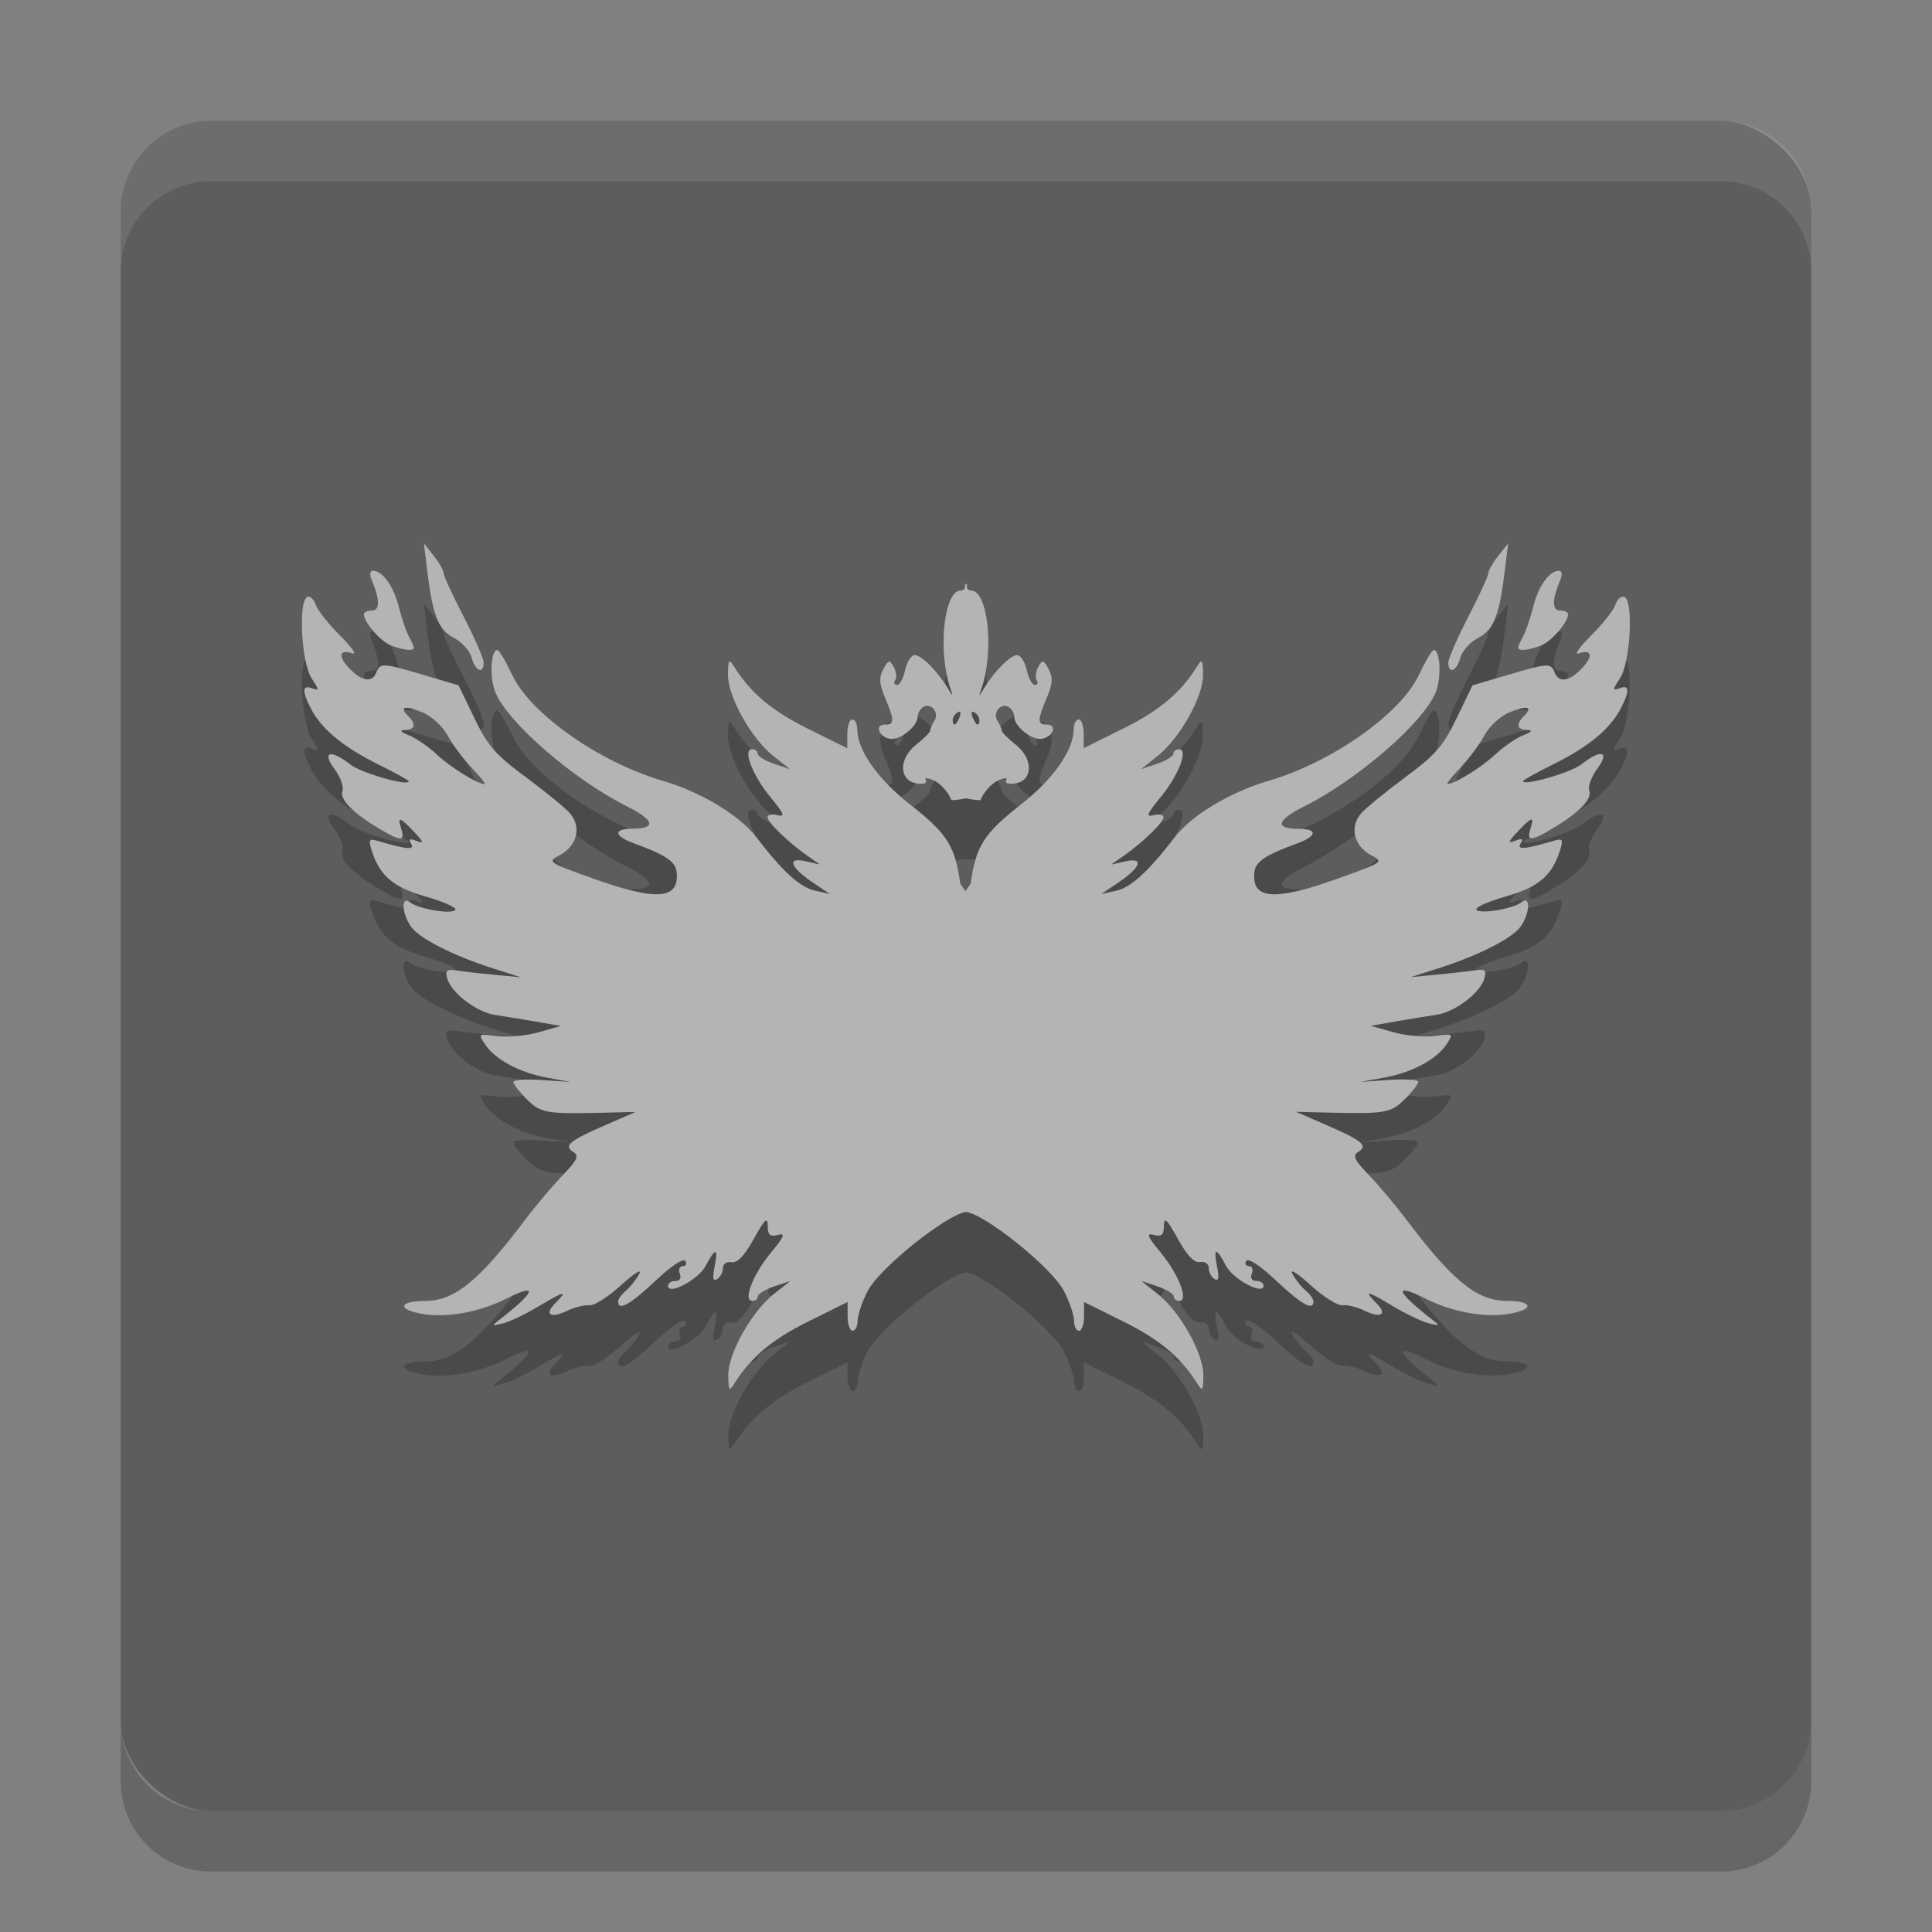 <?xml version="1.0" encoding="UTF-8" standalone="no"?>
<svg id="svg2817" xmlns:rdf="http://www.w3.org/1999/02/22-rdf-syntax-ns#" xmlns="http://www.w3.org/2000/svg" height="32" width="32" version="1.0" xmlns:cc="http://creativecommons.org/ns#" xmlns:dc="http://purl.org/dc/elements/1.1/">
    <rect width="100%" height="100%" fill="#808080" stroke="none"/>
    <rect id="rect4255" ry="1.5" rx="1.5" transform="matrix(0,-1,-1,0,0,0)" height="28" width="28" y="-30" x="-30" fill="#5d5d5d"/>
    <path id="path4350" opacity=".2" d="m7.021 10 0.05 0.412c0.091 0.771 0.187 1.02 0.446 1.153 0.134 0.069 0.267 0.217 0.296 0.33 0.056 0.221 0.198 0.279 0.198 0.08 0-0.067-0.149-0.409-0.331-0.761-0.182-0.352-0.331-0.676-0.332-0.721-0.001-0.045-0.074-0.175-0.164-0.288zm17.959 0-0.164 0.206c-0.089 0.113-0.163 0.243-0.164 0.288-0.001 0.045-0.15 0.369-0.332 0.721s-0.331 0.694-0.331 0.761c0 0.198 0.142 0.14 0.198-0.08 0.029-0.112 0.162-0.26 0.296-0.33 0.26-0.134 0.355-0.382 0.446-1.153zm-18.802 0.454c-0.05 0-0.06 0.06-0.025 0.143 0.14 0.332 0.143 0.515 0.008 0.515-0.073 0-0.134 0.028-0.134 0.063 0 0.13 0.271 0.444 0.443 0.513 0.204 0.082 0.383 0.101 0.383 0.04 0-0.023-0.037-0.108-0.081-0.187-0.044-0.079-0.119-0.299-0.167-0.489-0.087-0.347-0.268-0.598-0.428-0.598zm19.644 0c-0.16 0-0.341 0.252-0.428 0.598-0.048 0.19-0.123 0.41-0.167 0.489-0.044 0.079-0.081 0.163-0.081 0.187 0 0.061 0.181 0.042 0.385-0.04 0.172-0.069 0.441-0.384 0.441-0.513 0-0.035-0.06-0.063-0.134-0.063-0.135 0-0.132-0.183 0.008-0.515 0.035-0.083 0.025-0.143-0.025-0.143zm-9.849 0.204c0.028 0.072 0.002 0.124-0.063 0.124-0.273 0-0.38 0.989-0.174 1.604 0.055 0.165 0.054 0.165-0.046 0-0.166-0.273-0.429-0.536-0.539-0.536-0.057 0-0.129 0.112-0.159 0.248-0.03 0.136-0.089 0.248-0.134 0.248-0.045 0-0.059-0.037-0.031-0.082 0.028-0.045 0.018-0.143-0.025-0.219-0.069-0.123-0.087-0.119-0.172 0.039-0.074 0.137-0.068 0.241 0.03 0.474 0.159 0.378 0.158 0.444-0.005 0.444-0.172 0-0.102 0.199 0.083 0.235 0.163 0.031 0.461-0.205 0.461-0.365 0-0.058 0.042-0.13 0.091-0.161 0.129-0.079 0.273 0.091 0.188 0.224-0.039 0.06-0.07 0.134-0.071 0.164-0.001 0.03-0.106 0.137-0.233 0.236-0.295 0.231-0.286 0.599 0.015 0.642 0.114 0.016 0.173-0.006 0.144-0.053-0.029-0.047 0.032-0.045 0.145 0.008 0.107 0.05 0.233 0.196 0.281 0.322 0.085-0.004 0.164-0.014 0.24-0.031 0.076 0.017 0.155 0.027 0.24 0.031 0.048-0.126 0.176-0.271 0.283-0.322 0.113-0.053 0.173-0.055 0.144-0.008-0.029 0.047 0.032 0.069 0.145 0.053 0.301-0.042 0.308-0.411 0.013-0.642-0.128-0.1-0.232-0.207-0.233-0.236-0.001-0.03-0.033-0.104-0.071-0.164-0.084-0.132 0.059-0.303 0.188-0.224 0.049 0.03 0.091 0.103 0.091 0.161 0 0.16 0.298 0.397 0.461 0.365 0.185-0.036 0.255-0.235 0.083-0.235-0.163 0-0.164-0.066-0.005-0.444 0.098-0.234 0.105-0.337 0.031-0.474-0.085-0.158-0.103-0.162-0.172-0.039-0.042 0.075-0.054 0.174-0.026 0.219 0.028 0.045 0.013 0.082-0.031 0.082s-0.104-0.112-0.134-0.248c-0.03-0.136-0.102-0.248-0.159-0.248-0.109 0-0.373 0.263-0.539 0.536-0.1 0.165-0.102 0.165-0.046 0 0.206-0.615 0.1-1.604-0.174-1.604-0.065 0-0.091-0.052-0.063-0.124-0.009 0.01-0.017 0.02-0.026 0.031-0.009-0.01-0.017-0.02-0.026-0.031zm-10.881 0.23c-0.155 0.054-0.102 1.086 0.069 1.346 0.128 0.194 0.128 0.211 0.008 0.166-0.165-0.063-0.17 0.049-0.017 0.341 0.176 0.336 0.53 0.629 1.102 0.914 0.284 0.141 0.516 0.269 0.516 0.285 0 0.089-0.787-0.136-0.967-0.277-0.329-0.258-0.478-0.216-0.263 0.074 0.098 0.132 0.158 0.297 0.132 0.364-0.052 0.135 0.17 0.362 0.603 0.621 0.361 0.216 0.438 0.218 0.372 0.01-0.069-0.216-0.029-0.208 0.21 0.045 0.164 0.174 0.171 0.201 0.041 0.151-0.117-0.045-0.138-0.033-0.088 0.048 0.066 0.107-0.076 0.094-0.565-0.051-0.128-0.038-0.143-0.014-0.093 0.148 0.134 0.431 0.356 0.622 0.899 0.777 0.293 0.083 0.514 0.182 0.491 0.219-0.051 0.082-0.608-0.011-0.752-0.124-0.149-0.118-0.136 0.185 0.018 0.404 0.138 0.195 0.694 0.479 1.365 0.693l0.454 0.145-0.413-0.039c-0.227-0.021-0.511-0.052-0.631-0.07-0.184-0.028-0.213-0.009-0.177 0.127 0.062 0.236 0.483 0.559 0.79 0.606 0.146 0.022 0.452 0.072 0.679 0.111l0.413 0.072-0.37 0.105c-0.204 0.058-0.513 0.086-0.688 0.063-0.309-0.041-0.314-0.039-0.198 0.135 0.167 0.252 0.567 0.468 1.026 0.553l0.395 0.072-0.476-0.032c-0.261-0.018-0.474-0.004-0.474 0.032 0 0.036 0.098 0.164 0.218 0.283 0.232 0.231 0.324 0.248 1.228 0.227l0.578-0.014-0.496 0.216c-0.602 0.261-0.703 0.345-0.537 0.447 0.101 0.062 0.07 0.131-0.177 0.388-0.165 0.172-0.44 0.496-0.61 0.722-0.772 1.026-1.179 1.358-1.669 1.358-0.426 0-0.468 0.135-0.064 0.211 0.404 0.075 0.955-0.02 1.4-0.244 0.541-0.273 0.507-0.132-0.078 0.325-0.161 0.126-0.16 0.128 0.041 0.077 0.114-0.029 0.384-0.159 0.6-0.29 0.413-0.249 0.478-0.26 0.258-0.04-0.187 0.186-0.077 0.257 0.195 0.125 0.125-0.06 0.292-0.102 0.37-0.092 0.078 0.01 0.316-0.141 0.529-0.336 0.218-0.199 0.349-0.278 0.297-0.182-0.05 0.094-0.151 0.218-0.221 0.277-0.071 0.058-0.127 0.139-0.127 0.179 0 0.161 0.197 0.052 0.616-0.343 0.26-0.245 0.464-0.381 0.496-0.33 0.03 0.048 0.01 0.087-0.043 0.087-0.053 0-0.074 0.056-0.048 0.124 0.029 0.075-0 0.122-0.074 0.122-0.067 0-0.121 0.036-0.121 0.079 0 0.165 0.506-0.104 0.625-0.333 0.161-0.309 0.21-0.302 0.145 0.021-0.037 0.186-0.025 0.243 0.043 0.201 0.053-0.032 0.096-0.115 0.096-0.182 0-0.07 0.061-0.112 0.142-0.098 0.097 0.017 0.215-0.107 0.37-0.388 0.18-0.325 0.228-0.369 0.23-0.216 0.002 0.153 0.036 0.186 0.165 0.153 0.134-0.035 0.114 0.019-0.116 0.298-0.298 0.362-0.464 0.795-0.304 0.795 0.05 0 0.091-0.033 0.091-0.074 0-0.041 0.122-0.116 0.269-0.166l0.268-0.09-0.271 0.214c-0.37 0.293-0.76 0.99-0.755 1.349v0.002c0.004 0.256 0.015 0.27 0.102 0.13 0.273-0.435 0.625-0.729 1.22-1.023l0.654-0.325v0.238c0 0.131 0.037 0.238 0.083 0.238 0.045 0 0.083-0.075 0.083-0.167s0.074-0.311 0.164-0.486c0.2-0.391 1.312-1.27 1.628-1.314 0.302 0.023 1.425 0.918 1.628 1.314 0.09 0.175 0.164 0.393 0.164 0.486 0 0.092 0.037 0.169 0.083 0.169 0.045 0 0.083-0.109 0.083-0.24v-0.238l0.654 0.325c0.595 0.294 0.946 0.588 1.22 1.023 0.088 0.139 0.099 0.126 0.102-0.13v-0.002c0.005-0.36-0.385-1.055-0.755-1.348l-0.271-0.216 0.268 0.09c0.148 0.05 0.269 0.125 0.269 0.166 0 0.041 0.041 0.074 0.091 0.074 0.159 0-0.006-0.432-0.304-0.795-0.229-0.278-0.249-0.332-0.116-0.298 0.129 0.034 0.164 0.001 0.165-0.153 0.002-0.154 0.05-0.108 0.23 0.217 0.155 0.281 0.273 0.403 0.37 0.386 0.081-0.014 0.142 0.028 0.142 0.098 0 0.067 0.043 0.149 0.096 0.182 0.068 0.042 0.08-0.015 0.043-0.201-0.065-0.323-0.015-0.33 0.145-0.021 0.119 0.229 0.625 0.498 0.625 0.333 0-0.043-0.054-0.079-0.121-0.079-0.074 0-0.103-0.047-0.074-0.122 0.026-0.068 0.005-0.124-0.048-0.124-0.053 0-0.073-0.039-0.043-0.087 0.032-0.051 0.236 0.085 0.496 0.33 0.419 0.395 0.616 0.505 0.616 0.344 0-0.04-0.057-0.122-0.127-0.18-0.071-0.058-0.171-0.182-0.221-0.277-0.051-0.096 0.079-0.016 0.297 0.183 0.213 0.195 0.451 0.345 0.529 0.335 0.078-0.01 0.245 0.031 0.37 0.092 0.272 0.131 0.382 0.06 0.195-0.125-0.221-0.22-0.156-0.209 0.258 0.04 0.216 0.13 0.486 0.261 0.6 0.29 0.201 0.051 0.202 0.049 0.041-0.077-0.584-0.457-0.618-0.597-0.078-0.325 0.445 0.224 0.996 0.32 1.4 0.244 0.403-0.075 0.362-0.211-0.064-0.211-0.491 0-0.897-0.33-1.669-1.356-0.17-0.226-0.445-0.552-0.61-0.724-0.246-0.257-0.278-0.325-0.177-0.388 0.165-0.102 0.065-0.186-0.537-0.447l-0.496-0.216 0.578 0.014c0.904 0.021 0.996 0.004 1.228-0.227 0.12-0.119 0.218-0.247 0.218-0.283 0-0.036-0.213-0.05-0.474-0.032l-0.476 0.032 0.395-0.072c0.46-0.085 0.859-0.301 1.026-0.553 0.115-0.174 0.111-0.176-0.198-0.135-0.174 0.023-0.484-0.005-0.688-0.063l-0.37-0.105 0.413-0.072c0.227-0.039 0.533-0.089 0.679-0.111 0.307-0.047 0.728-0.37 0.79-0.606 0.036-0.136 0.007-0.155-0.177-0.127-0.12 0.018-0.404 0.05-0.631 0.071l-0.413 0.039 0.455-0.145c0.671-0.214 1.228-0.498 1.365-0.693 0.154-0.219 0.167-0.522 0.018-0.404-0.144 0.113-0.701 0.206-0.752 0.124-0.023-0.037 0.198-0.135 0.491-0.219 0.543-0.155 0.765-0.344 0.899-0.775 0.051-0.162 0.036-0.188-0.093-0.15-0.489 0.145-0.632 0.158-0.565 0.051 0.05-0.081 0.029-0.093-0.088-0.048-0.129 0.049-0.123 0.023 0.041-0.151 0.239-0.253 0.279-0.261 0.21-0.045-0.067 0.209 0.011 0.206 0.372-0.01 0.433-0.258 0.655-0.486 0.603-0.621-0.026-0.067 0.034-0.231 0.132-0.364 0.215-0.29 0.066-0.332-0.263-0.074-0.179 0.14-0.967 0.366-0.967 0.277 0-0.016 0.232-0.144 0.516-0.285 0.572-0.284 0.926-0.577 1.102-0.914 0.153-0.292 0.149-0.402-0.017-0.339-0.12 0.046-0.12 0.027 0.008-0.167 0.171-0.26 0.225-1.292 0.069-1.346-0.053-0.018-0.118 0.041-0.147 0.13-0.029 0.09-0.209 0.318-0.4 0.508-0.191 0.19-0.287 0.325-0.212 0.299 0.223-0.076 0.251 0.041 0.058 0.246-0.207 0.22-0.384 0.246-0.453 0.068-0.061-0.159-0.108-0.156-0.79 0.047l-0.57 0.167-0.261 0.542c-0.219 0.457-0.349 0.608-0.841 0.972-0.321 0.237-0.654 0.509-0.739 0.603-0.201 0.223-0.124 0.547 0.165 0.698 0.21 0.11 0.197 0.117-0.549 0.384-1.066 0.383-1.446 0.35-1.385-0.121 0.021-0.161 0.197-0.274 0.704-0.458 0.335-0.122 0.348-0.243 0.026-0.243-0.397 0-0.366-0.141 0.079-0.364 0.893-0.446 1.976-1.383 2.19-1.892 0.101-0.241 0.079-0.712-0.033-0.705-0.029 0.002-0.139 0.19-0.246 0.417-0.303 0.642-1.444 1.445-2.491 1.75-0.626 0.183-1.271 0.569-1.547 0.928-0.439 0.572-0.726 0.836-0.973 0.891l-0.248 0.056 0.283-0.191c0.376-0.255 0.432-0.422 0.117-0.351l-0.235 0.053 0.207-0.145c0.32-0.225 0.659-0.554 0.659-0.639 0-0.042-0.073-0.057-0.164-0.034-0.134 0.035-0.112-0.021 0.117-0.299 0.298-0.362 0.464-0.793 0.304-0.793-0.05 0-0.093 0.033-0.093 0.074 0 0.041-0.12 0.116-0.268 0.166l-0.269 0.09 0.273-0.216c0.37-0.293 0.76-0.988 0.755-1.348-0.004-0.256-0.015-0.271-0.102-0.132-0.273 0.435-0.625 0.729-1.22 1.023l-0.655 0.325v-0.238c0-0.131-0.037-0.238-0.083-0.238-0.045 0-0.083 0.075-0.083 0.167 0 0.34-0.342 0.827-0.873 1.242-0.614 0.481-0.747 0.688-0.833 1.312l-0.086 0.122-0.086-0.122c-0.085-0.624-0.217-0.832-0.831-1.312-0.531-0.415-0.874-0.901-0.874-1.24 0-0.092-0.037-0.169-0.083-0.169-0.045 0-0.083 0.109-0.083 0.24v0.238l-0.654-0.325c-0.595-0.294-0.946-0.59-1.22-1.025-0.088-0.139-0.099-0.124-0.102 0.132-0.005 0.36 0.385 1.057 0.755 1.349l0.273 0.216-0.269-0.092c-0.148-0.05-0.268-0.125-0.268-0.166 0-0.041-0.042-0.074-0.093-0.074-0.159 0 0.006 0.431 0.304 0.793 0.229 0.278 0.251 0.334 0.117 0.299-0.09-0.024-0.164-0.007-0.164 0.035 0 0.085 0.339 0.412 0.659 0.637l0.207 0.145-0.235-0.053c-0.315-0.072-0.259 0.096 0.117 0.351l0.283 0.191-0.248-0.056c-0.246-0.057-0.533-0.319-0.972-0.892-0.276-0.359-0.921-0.747-1.547-0.929-1.047-0.306-2.189-1.109-2.491-1.751-0.107-0.226-0.217-0.413-0.246-0.414-0.112-0.007-0.134 0.462-0.033 0.703 0.214 0.509 1.297 1.445 2.19 1.892 0.445 0.223 0.476 0.364 0.079 0.364-0.322 0-0.308 0.121 0.026 0.243 0.508 0.184 0.683 0.299 0.704 0.46 0.061 0.471-0.319 0.503-1.385 0.121-0.746-0.268-0.759-0.276-0.549-0.386 0.289-0.151 0.366-0.475 0.165-0.698-0.085-0.095-0.418-0.366-0.739-0.603-0.492-0.364-0.622-0.515-0.841-0.972l-0.261-0.54-0.57-0.169c-0.682-0.202-0.729-0.206-0.79-0.047-0.069 0.178-0.244 0.152-0.451-0.067-0.193-0.205-0.167-0.32 0.056-0.245 0.075 0.025-0.02-0.111-0.212-0.301-0.191-0.19-0.371-0.419-0.4-0.508-0.029-0.09-0.094-0.149-0.147-0.13zm1.62 1.837c0.044-0.01 0.142 0.014 0.289 0.076 0.151 0.064 0.333 0.231 0.413 0.381 0.078 0.148 0.26 0.391 0.403 0.539v0.002c0.143 0.148 0.236 0.267 0.207 0.265-0.129-0.008-0.569-0.283-0.797-0.497-0.136-0.128-0.343-0.267-0.456-0.312-0.144-0.057-0.162-0.085-0.061-0.088 0.168-0.006 0.187-0.095 0.048-0.233-0.078-0.077-0.09-0.122-0.046-0.132zm18.578 0c0.044 0.01 0.031 0.055-0.046 0.132-0.139 0.138-0.12 0.227 0.048 0.233 0.101 0.003 0.081 0.032-0.063 0.088-0.114 0.045-0.318 0.184-0.455 0.312-0.228 0.214-0.668 0.489-0.797 0.497-0.03 0.002 0.063-0.117 0.207-0.265v-0.002c0.143-0.148 0.323-0.391 0.402-0.539 0.08-0.15 0.262-0.318 0.413-0.381 0.147-0.062 0.247-0.085 0.291-0.076zm-9.429 0.074c0.047-0.029 0.061 0.004 0.033 0.077-0.055 0.143-0.114 0.168-0.114 0.05 0-0.043 0.036-0.099 0.081-0.127zm0.235 0c0.006-0.014 0.021-0.014 0.045 0 0.045 0.028 0.081 0.084 0.081 0.127 0 0.118-0.059 0.093-0.114-0.05-0.014-0.037-0.017-0.063-0.012-0.077z"/>
    <path id="path4319" fill="#b4b4b4" d="m7.021 9 0.05 0.412c0.091 0.771 0.187 1.02 0.446 1.153 0.134 0.069 0.267 0.217 0.296 0.33 0.056 0.221 0.198 0.279 0.198 0.08 0-0.067-0.149-0.409-0.331-0.761-0.182-0.351-0.331-0.675-0.332-0.72-0.001-0.045-0.074-0.175-0.164-0.288zm17.959 0-0.164 0.206c-0.089 0.113-0.163 0.243-0.164 0.288-0.001 0.045-0.15 0.369-0.332 0.721s-0.331 0.694-0.331 0.761c0 0.198 0.142 0.14 0.198-0.08 0.029-0.112 0.162-0.26 0.296-0.33 0.26-0.134 0.355-0.382 0.446-1.153zm-18.802 0.454c-0.05 0-0.06 0.06-0.025 0.143 0.14 0.332 0.143 0.515 0.008 0.515-0.073 0-0.134 0.028-0.134 0.063 0 0.13 0.271 0.444 0.443 0.513 0.204 0.082 0.383 0.101 0.383 0.04 0-0.023-0.037-0.108-0.081-0.187-0.044-0.079-0.119-0.299-0.167-0.489-0.087-0.347-0.268-0.598-0.428-0.598zm19.644 0c-0.16 0-0.341 0.252-0.428 0.598-0.048 0.19-0.123 0.41-0.167 0.489-0.044 0.079-0.081 0.163-0.081 0.187 0 0.061 0.181 0.042 0.385-0.04 0.172-0.069 0.441-0.384 0.441-0.513 0-0.035-0.06-0.063-0.134-0.063-0.135 0-0.132-0.183 0.008-0.515 0.035-0.083 0.025-0.143-0.025-0.143zm-9.849 0.204c0.028 0.072 0.002 0.124-0.063 0.124-0.273 0-0.38 0.989-0.174 1.604 0.055 0.165 0.054 0.165-0.046 0-0.166-0.273-0.429-0.536-0.539-0.536-0.057 0-0.129 0.112-0.159 0.248-0.03 0.136-0.089 0.248-0.134 0.248-0.045 0-0.059-0.037-0.031-0.082 0.028-0.045 0.018-0.143-0.025-0.219-0.069-0.123-0.087-0.119-0.172 0.039-0.074 0.137-0.068 0.241 0.03 0.474 0.159 0.378 0.158 0.444-0.005 0.444-0.172 0-0.102 0.199 0.083 0.235 0.163 0.031 0.461-0.205 0.461-0.365 0-0.058 0.042-0.13 0.091-0.161 0.129-0.079 0.273 0.091 0.188 0.224-0.039 0.06-0.07 0.134-0.071 0.164-0.001 0.03-0.106 0.137-0.233 0.236-0.295 0.231-0.286 0.599 0.015 0.642 0.114 0.016 0.173-0.006 0.144-0.053-0.029-0.047 0.032-0.045 0.145 0.008 0.107 0.05 0.233 0.196 0.281 0.322 0.085-0.004 0.164-0.014 0.24-0.031 0.076 0.017 0.155 0.027 0.24 0.031 0.048-0.126 0.176-0.271 0.283-0.322 0.113-0.053 0.173-0.055 0.144-0.008-0.029 0.047 0.032 0.069 0.145 0.053 0.301-0.042 0.308-0.411 0.013-0.642-0.128-0.1-0.232-0.207-0.233-0.236-0.001-0.03-0.033-0.104-0.071-0.164-0.084-0.132 0.059-0.303 0.188-0.224 0.049 0.03 0.091 0.103 0.091 0.161 0 0.16 0.298 0.397 0.461 0.365 0.185-0.036 0.255-0.235 0.083-0.235-0.163 0-0.164-0.066-0.005-0.444 0.098-0.234 0.105-0.337 0.031-0.474-0.085-0.158-0.103-0.162-0.172-0.039-0.042 0.075-0.054 0.174-0.026 0.219 0.028 0.045 0.013 0.082-0.031 0.082s-0.104-0.112-0.134-0.248c-0.03-0.136-0.102-0.248-0.159-0.248-0.109 0-0.373 0.263-0.539 0.536-0.1 0.165-0.102 0.165-0.046 0 0.206-0.615 0.1-1.604-0.174-1.604-0.065 0-0.091-0.052-0.063-0.124-0.009 0.01-0.017 0.02-0.026 0.031-0.009-0.01-0.017-0.02-0.026-0.031zm-10.881 0.23c-0.155 0.054-0.102 1.086 0.069 1.346 0.128 0.194 0.128 0.211 0.008 0.166-0.165-0.063-0.17 0.049-0.017 0.341 0.176 0.336 0.53 0.629 1.102 0.914 0.284 0.141 0.516 0.269 0.516 0.285 0 0.089-0.787-0.136-0.967-0.277-0.329-0.258-0.478-0.216-0.263 0.074 0.098 0.132 0.158 0.297 0.132 0.364-0.052 0.135 0.17 0.362 0.603 0.621 0.361 0.216 0.438 0.218 0.372 0.01-0.069-0.216-0.029-0.208 0.21 0.045 0.164 0.174 0.171 0.201 0.041 0.151-0.117-0.045-0.138-0.033-0.088 0.048 0.066 0.107-0.076 0.094-0.565-0.051-0.128-0.038-0.143-0.014-0.093 0.148 0.134 0.431 0.356 0.622 0.899 0.777 0.293 0.083 0.514 0.182 0.491 0.219-0.051 0.082-0.608-0.011-0.752-0.124-0.149-0.118-0.136 0.185 0.018 0.404 0.138 0.195 0.694 0.479 1.365 0.693l0.455 0.145-0.413-0.039c-0.227-0.021-0.511-0.052-0.631-0.071-0.184-0.028-0.213-0.009-0.177 0.127 0.062 0.236 0.483 0.559 0.79 0.606 0.146 0.022 0.452 0.072 0.679 0.111l0.413 0.072-0.37 0.105c-0.204 0.058-0.513 0.086-0.688 0.063-0.309-0.041-0.314-0.039-0.198 0.135 0.167 0.252 0.567 0.468 1.026 0.553l0.395 0.072-0.476-0.032c-0.261-0.018-0.474-0.004-0.474 0.032 0 0.036 0.098 0.164 0.218 0.283 0.232 0.231 0.324 0.248 1.228 0.227l0.578-0.014-0.496 0.216c-0.602 0.261-0.703 0.345-0.537 0.447 0.101 0.062 0.07 0.131-0.177 0.388-0.165 0.172-0.44 0.496-0.61 0.722-0.772 1.026-1.179 1.358-1.669 1.358-0.426 0-0.468 0.135-0.064 0.211 0.404 0.075 0.955-0.02 1.4-0.244 0.541-0.273 0.507-0.132-0.078 0.325-0.161 0.126-0.16 0.128 0.041 0.077 0.114-0.029 0.384-0.159 0.6-0.29 0.413-0.249 0.478-0.26 0.258-0.04-0.187 0.186-0.077 0.257 0.195 0.125 0.125-0.06 0.292-0.102 0.37-0.092 0.078 0.01 0.316-0.141 0.529-0.336 0.218-0.199 0.349-0.278 0.297-0.182-0.05 0.094-0.151 0.218-0.221 0.277-0.071 0.058-0.127 0.139-0.127 0.179 0 0.161 0.197 0.052 0.616-0.343 0.26-0.245 0.464-0.381 0.496-0.33 0.03 0.048 0.01 0.087-0.043 0.087-0.053 0-0.074 0.056-0.048 0.124 0.029 0.075-0 0.122-0.074 0.122-0.067 0-0.121 0.036-0.121 0.079 0 0.165 0.506-0.104 0.625-0.333 0.161-0.309 0.21-0.302 0.145 0.021-0.037 0.186-0.025 0.243 0.043 0.201 0.053-0.032 0.096-0.115 0.096-0.182 0-0.07 0.061-0.112 0.142-0.098 0.097 0.017 0.215-0.107 0.37-0.388 0.18-0.325 0.228-0.369 0.23-0.216 0.002 0.153 0.036 0.186 0.165 0.153 0.134-0.035 0.114 0.019-0.116 0.298-0.298 0.362-0.464 0.795-0.304 0.795 0.05 0 0.091-0.033 0.091-0.074 0-0.041 0.122-0.116 0.269-0.166l0.268-0.09-0.271 0.214c-0.37 0.293-0.76 0.99-0.755 1.349v0.002c0.004 0.256 0.015 0.27 0.102 0.13 0.273-0.435 0.625-0.729 1.22-1.023l0.654-0.325v0.238c0 0.131 0.037 0.238 0.083 0.238 0.045 0 0.083-0.075 0.083-0.167s0.074-0.311 0.164-0.486c0.2-0.391 1.312-1.27 1.628-1.314 0.302 0.023 1.425 0.918 1.628 1.314 0.09 0.175 0.164 0.393 0.164 0.486 0 0.092 0.037 0.169 0.083 0.169 0.045 0 0.083-0.109 0.083-0.24v-0.238l0.654 0.325c0.595 0.294 0.946 0.588 1.22 1.023 0.088 0.139 0.099 0.126 0.102-0.13v-0.002c0.005-0.36-0.385-1.055-0.755-1.348l-0.271-0.216 0.268 0.09c0.148 0.05 0.269 0.125 0.269 0.166 0 0.041 0.041 0.074 0.091 0.074 0.159 0-0.006-0.432-0.304-0.795-0.229-0.278-0.249-0.332-0.116-0.298 0.129 0.034 0.164 0.001 0.165-0.153 0.002-0.154 0.05-0.108 0.23 0.217 0.155 0.281 0.273 0.403 0.37 0.386 0.081-0.014 0.142 0.028 0.142 0.098 0 0.067 0.043 0.149 0.096 0.182 0.068 0.042 0.08-0.015 0.043-0.201-0.065-0.323-0.015-0.33 0.145-0.021 0.119 0.229 0.625 0.498 0.625 0.333 0-0.043-0.054-0.079-0.121-0.079-0.074 0-0.103-0.047-0.074-0.122 0.026-0.068 0.005-0.124-0.048-0.124-0.053 0-0.073-0.039-0.043-0.087 0.032-0.051 0.236 0.085 0.496 0.33 0.419 0.395 0.616 0.505 0.616 0.344 0-0.04-0.057-0.122-0.127-0.18-0.071-0.058-0.171-0.182-0.221-0.277-0.051-0.096 0.079-0.016 0.297 0.183 0.213 0.195 0.451 0.345 0.529 0.335 0.078-0.01 0.245 0.031 0.37 0.092 0.272 0.131 0.382 0.06 0.195-0.125-0.221-0.22-0.156-0.209 0.258 0.04 0.216 0.13 0.486 0.261 0.6 0.29 0.201 0.051 0.202 0.049 0.041-0.077-0.584-0.457-0.618-0.597-0.078-0.325 0.445 0.224 0.996 0.32 1.4 0.244 0.403-0.075 0.362-0.211-0.064-0.211-0.491 0-0.897-0.33-1.669-1.356-0.17-0.226-0.445-0.552-0.61-0.724-0.246-0.257-0.278-0.325-0.177-0.388 0.165-0.102 0.065-0.186-0.537-0.447l-0.496-0.216 0.578 0.014c0.904 0.021 0.996 0.004 1.228-0.227 0.12-0.119 0.218-0.247 0.218-0.283 0-0.036-0.213-0.05-0.474-0.032l-0.476 0.032 0.395-0.072c0.46-0.085 0.859-0.301 1.026-0.553 0.115-0.174 0.111-0.176-0.198-0.135-0.174 0.023-0.484-0.005-0.688-0.063l-0.37-0.105 0.414-0.073c0.227-0.039 0.533-0.089 0.679-0.111 0.307-0.047 0.728-0.37 0.79-0.606 0.036-0.136 0.007-0.155-0.177-0.127-0.12 0.018-0.404 0.05-0.631 0.071l-0.413 0.039 0.455-0.145c0.671-0.214 1.228-0.498 1.365-0.693 0.154-0.219 0.167-0.522 0.018-0.404-0.144 0.113-0.701 0.206-0.752 0.124-0.023-0.037 0.198-0.135 0.491-0.219 0.543-0.155 0.765-0.344 0.899-0.775 0.051-0.162 0.036-0.188-0.093-0.15-0.489 0.145-0.632 0.158-0.565 0.051 0.05-0.081 0.029-0.093-0.088-0.048-0.129 0.049-0.123 0.023 0.041-0.151 0.239-0.253 0.279-0.261 0.21-0.045-0.067 0.209 0.011 0.206 0.372-0.01 0.433-0.258 0.655-0.486 0.603-0.621-0.026-0.067 0.034-0.231 0.132-0.364 0.215-0.29 0.066-0.332-0.263-0.074-0.179 0.14-0.967 0.366-0.967 0.277 0-0.016 0.232-0.144 0.516-0.285 0.572-0.284 0.926-0.577 1.102-0.914 0.153-0.292 0.149-0.402-0.017-0.339-0.12 0.046-0.12 0.027 0.008-0.167 0.171-0.26 0.225-1.292 0.069-1.346-0.053-0.018-0.118 0.041-0.147 0.13-0.029 0.09-0.209 0.318-0.4 0.508-0.191 0.19-0.287 0.325-0.212 0.299 0.223-0.076 0.251 0.041 0.058 0.246-0.207 0.22-0.384 0.246-0.453 0.068-0.061-0.159-0.108-0.156-0.79 0.047l-0.57 0.167-0.261 0.542c-0.219 0.457-0.349 0.608-0.841 0.972-0.321 0.237-0.654 0.509-0.739 0.603-0.201 0.223-0.124 0.547 0.165 0.698 0.21 0.11 0.197 0.117-0.549 0.384-1.066 0.383-1.446 0.35-1.385-0.121 0.021-0.161 0.197-0.274 0.704-0.458 0.335-0.122 0.348-0.243 0.026-0.243-0.397 0-0.366-0.141 0.079-0.364 0.893-0.446 1.976-1.383 2.19-1.892 0.101-0.241 0.079-0.712-0.033-0.705-0.029 0.002-0.139 0.19-0.246 0.417-0.303 0.642-1.444 1.445-2.491 1.75-0.626 0.183-1.271 0.569-1.547 0.928-0.439 0.572-0.726 0.836-0.973 0.891l-0.248 0.056 0.283-0.191c0.376-0.255 0.432-0.422 0.117-0.351l-0.235 0.053 0.207-0.145c0.32-0.225 0.659-0.554 0.659-0.639 0-0.042-0.073-0.057-0.164-0.034-0.134 0.035-0.112-0.021 0.117-0.299 0.298-0.362 0.464-0.793 0.304-0.793-0.05 0-0.093 0.033-0.093 0.074 0 0.041-0.12 0.116-0.268 0.166l-0.269 0.09 0.273-0.216c0.37-0.293 0.76-0.988 0.755-1.348-0.004-0.256-0.015-0.271-0.102-0.132-0.273 0.435-0.625 0.729-1.22 1.023l-0.655 0.325v-0.238c0-0.131-0.037-0.238-0.083-0.238-0.045 0-0.083 0.075-0.083 0.167 0 0.34-0.342 0.827-0.873 1.242-0.614 0.481-0.747 0.688-0.833 1.312l-0.086 0.122-0.086-0.122c-0.085-0.624-0.217-0.832-0.831-1.312-0.531-0.415-0.874-0.901-0.874-1.24 0-0.092-0.037-0.169-0.083-0.169-0.045 0-0.083 0.109-0.083 0.24v0.238l-0.654-0.325c-0.595-0.294-0.946-0.59-1.22-1.025-0.088-0.139-0.099-0.124-0.102 0.132-0.005 0.36 0.385 1.057 0.755 1.349l0.273 0.216-0.269-0.092c-0.148-0.05-0.268-0.125-0.268-0.166 0-0.041-0.042-0.074-0.093-0.074-0.159 0 0.006 0.431 0.304 0.793 0.229 0.278 0.251 0.334 0.117 0.299-0.09-0.024-0.164-0.007-0.164 0.035 0 0.085 0.339 0.412 0.659 0.637l0.207 0.145-0.235-0.053c-0.315-0.072-0.259 0.096 0.117 0.351l0.283 0.191-0.248-0.056c-0.247-0.055-0.534-0.317-0.973-0.89-0.276-0.359-0.921-0.747-1.547-0.929-1.047-0.306-2.189-1.109-2.491-1.75-0.107-0.227-0.217-0.414-0.246-0.415-0.112-0.007-0.134 0.462-0.033 0.703 0.214 0.509 1.297 1.445 2.19 1.892 0.445 0.223 0.476 0.364 0.079 0.364-0.322 0-0.308 0.121 0.026 0.243 0.508 0.184 0.683 0.299 0.704 0.46 0.061 0.471-0.319 0.503-1.385 0.121-0.746-0.268-0.759-0.276-0.549-0.386 0.289-0.151 0.366-0.475 0.165-0.698-0.085-0.095-0.418-0.366-0.739-0.603-0.492-0.364-0.622-0.515-0.841-0.972l-0.261-0.54-0.57-0.169c-0.682-0.202-0.729-0.206-0.79-0.047-0.069 0.179-0.244 0.152-0.451-0.067-0.193-0.205-0.167-0.32 0.056-0.245 0.075 0.026-0.02-0.11-0.212-0.301-0.191-0.19-0.371-0.418-0.4-0.508-0.029-0.09-0.094-0.148-0.147-0.13zm1.62 1.837c0.044-0.01 0.142 0.014 0.289 0.076 0.151 0.064 0.333 0.231 0.413 0.381 0.078 0.148 0.26 0.391 0.403 0.539v0.002c0.143 0.148 0.236 0.267 0.207 0.265-0.129-0.009-0.569-0.284-0.797-0.498-0.136-0.128-0.343-0.267-0.456-0.312-0.144-0.057-0.162-0.085-0.061-0.088 0.168-0.006 0.187-0.095 0.048-0.233-0.078-0.077-0.09-0.122-0.046-0.132zm18.578 0c0.044 0.01 0.031 0.055-0.046 0.132-0.139 0.138-0.12 0.227 0.048 0.233 0.101 0.003 0.081 0.032-0.063 0.088-0.114 0.045-0.318 0.184-0.455 0.312-0.228 0.214-0.668 0.489-0.797 0.497-0.03 0.002 0.063-0.117 0.207-0.265v-0.002c0.143-0.148 0.323-0.391 0.402-0.539 0.08-0.15 0.262-0.318 0.413-0.381 0.147-0.062 0.247-0.085 0.291-0.076zm-9.429 0.074c0.047-0.029 0.061 0.004 0.033 0.077-0.055 0.143-0.114 0.168-0.114 0.05 0-0.043 0.036-0.099 0.081-0.127zm0.235 0c0.006-0.014 0.021-0.014 0.045 0 0.045 0.028 0.081 0.084 0.081 0.127 0 0.118-0.059 0.093-0.114-0.05-0.014-0.037-0.017-0.063-0.012-0.077z"/>
    <path id="rect4632" opacity=".1" d="m3.5 2c-0.831 0-1.5 0.669-1.5 1.5v1c0-0.831 0.669-1.5 1.5-1.5h25c0.831 0 1.5 0.669 1.5 1.5v-1c0-0.831-0.669-1.5-1.5-1.5h-25z" fill="#fff"/>
    <path id="rect4379" opacity=".2" d="m2 28.5v1c0 0.831 0.669 1.5 1.5 1.5h25c0.831 0 1.5-0.669 1.5-1.5v-1c0 0.831-0.669 1.5-1.5 1.5h-25c-0.831 0-1.5-0.669-1.5-1.5z"/>
</svg>
